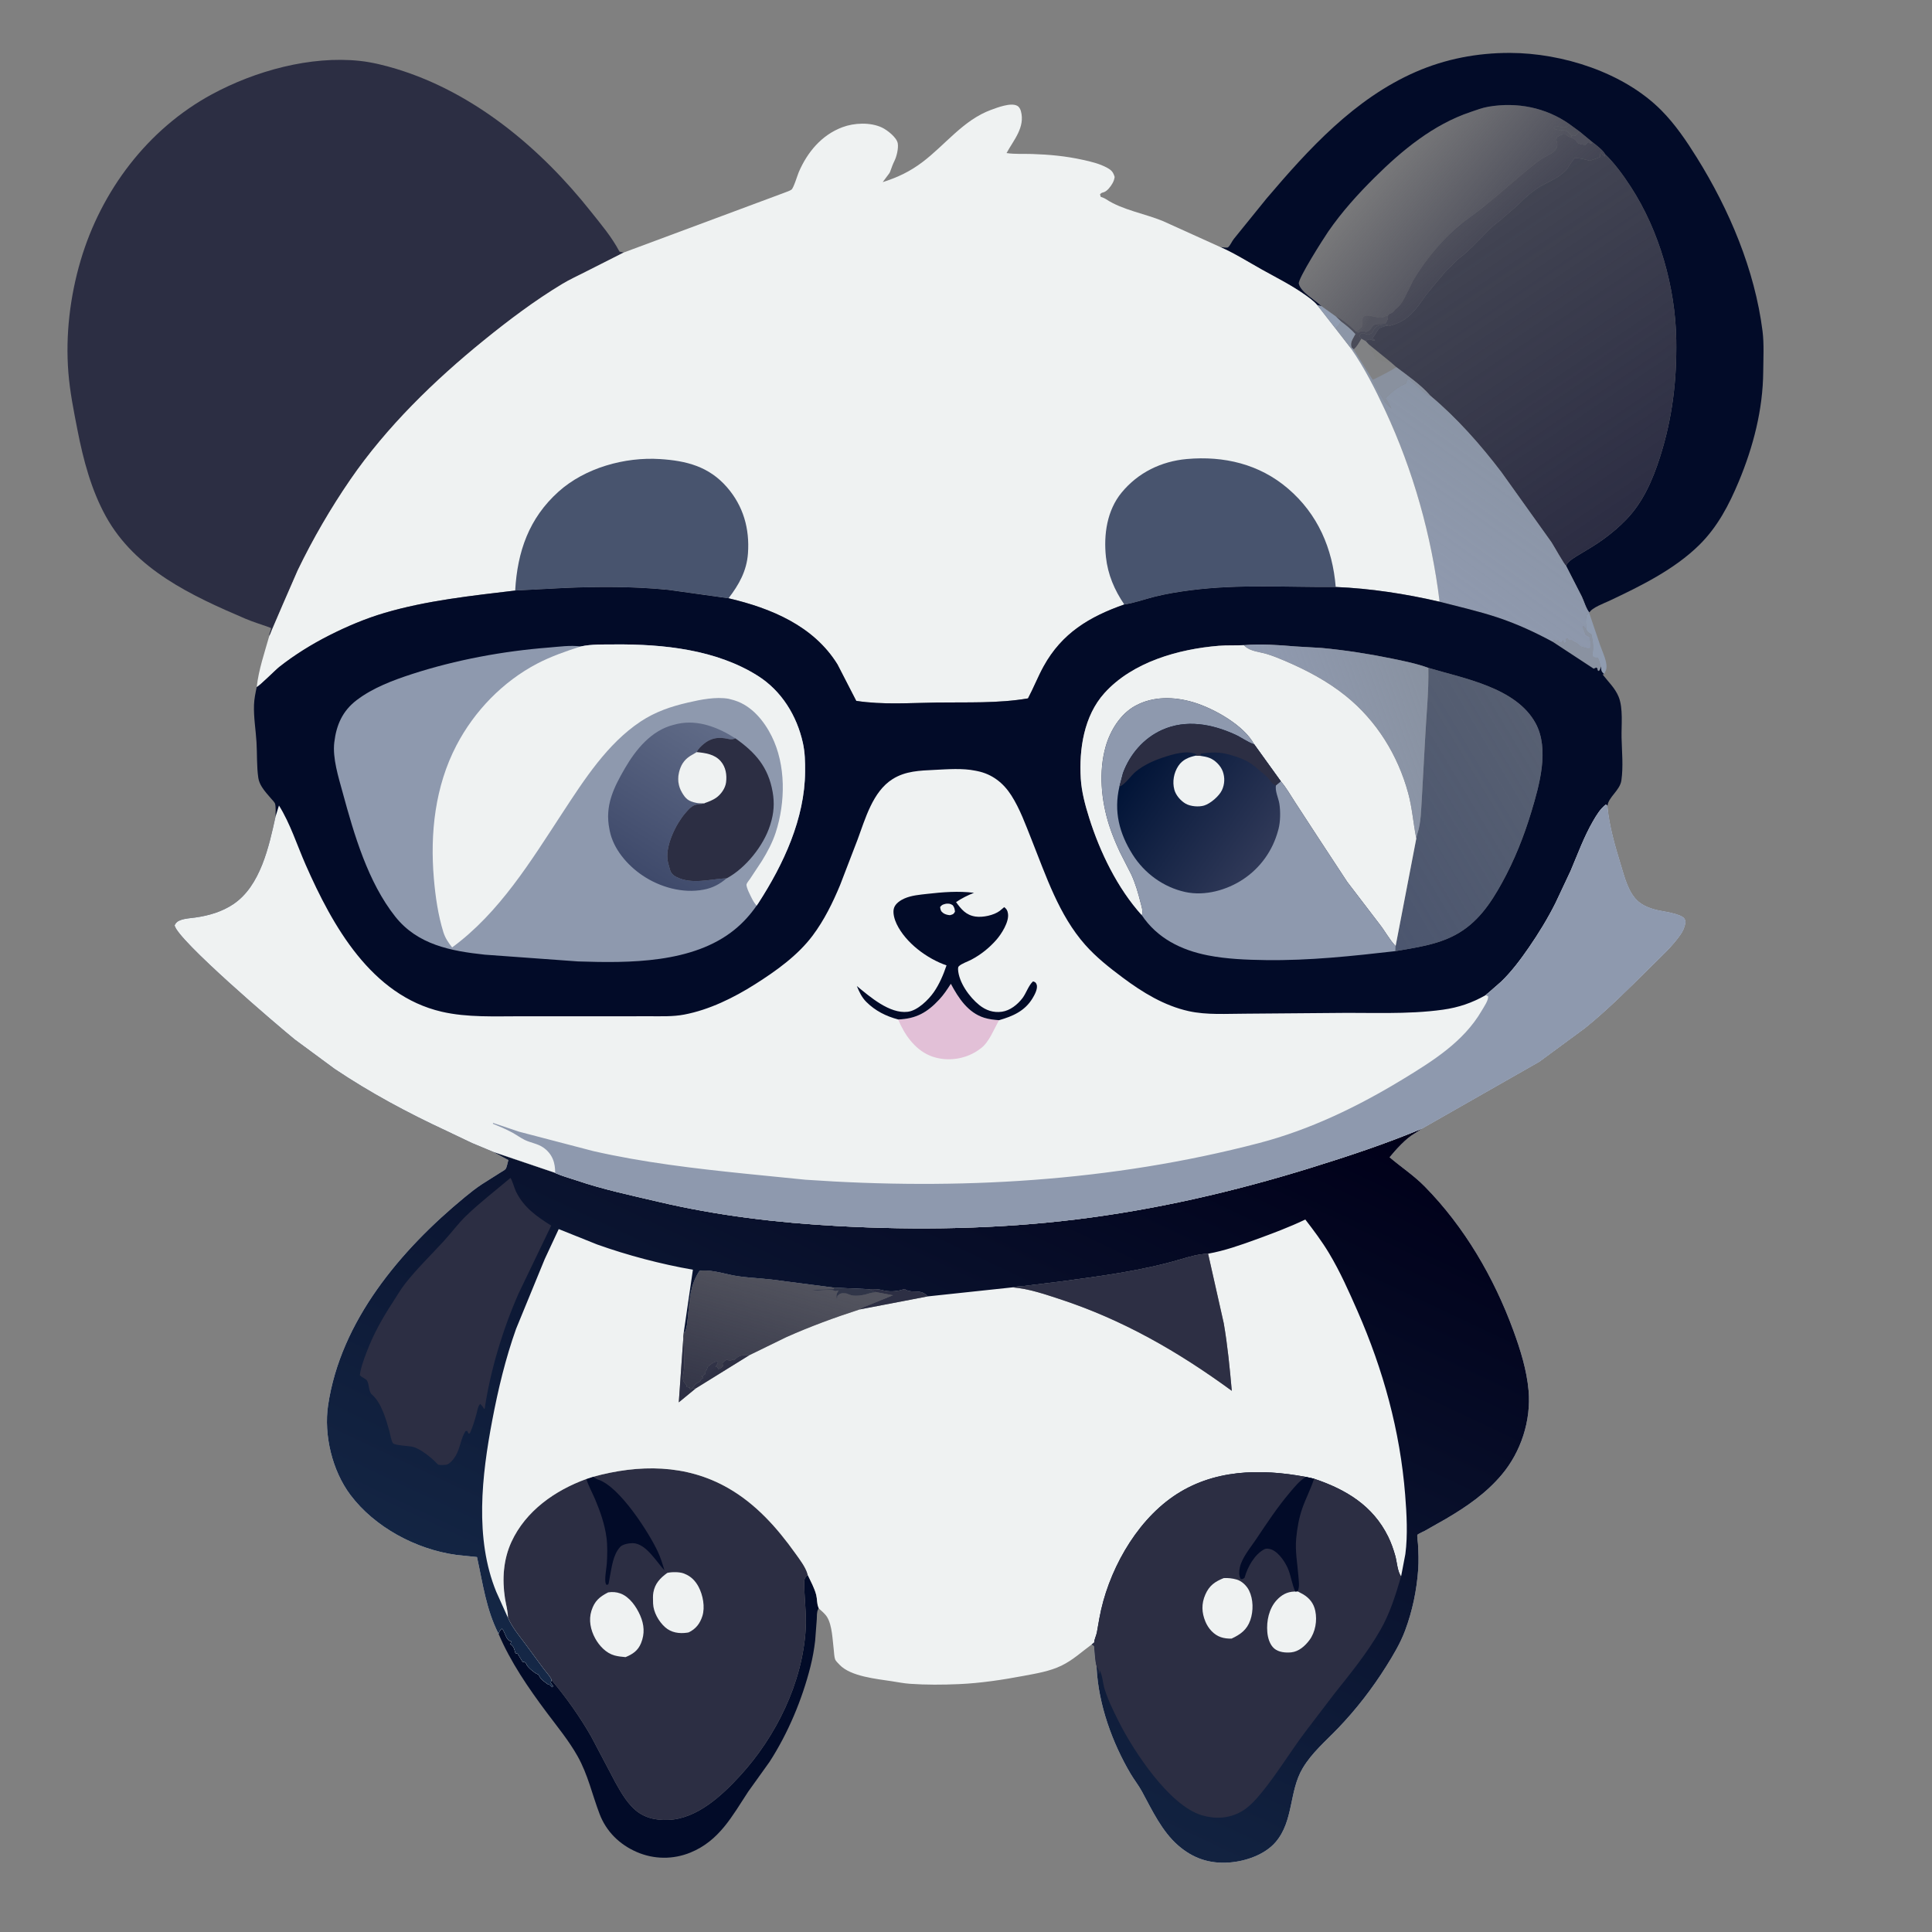 <?xml version="1.0" encoding="utf-8" ?>
<svg xmlns="http://www.w3.org/2000/svg" xmlns:xlink="http://www.w3.org/1999/xlink" width="512" height="512">
	<rect width="100%" height="100%" fill="#808080" stroke="none"/>
	<path fill="#909CB0" fill-opacity="0.988" transform="scale(0.667 0.667)" d="M631.476 243.696L635.812 256.49C636.691 259.099 639.113 263.749 638.029 266.425L637.34 267.846C636.089 266.645 636.236 266.515 636.083 264.868C635.587 263.701 635.454 262.489 634.875 261.37L633.199 261.182L632.608 260.438C633.242 257.358 632.943 255.132 632.307 252.099C631.558 251.618 630.961 251.252 630.457 250.488L630.184 250.005C630.158 248.185 629.785 245.602 630.573 243.954L631.476 243.696Z"/>
	<path fill="#020B28" transform="scale(0.667 0.667)" d="M320.905 625.735C322.089 628.228 323.616 631.009 324.293 633.681C324.718 635.356 324.504 636.948 325.152 638.603L325.304 639.04L325.036 639.43C324.469 640.534 324.587 642.144 324.519 643.367L323.871 651.924C323.469 655.354 322.854 658.796 322.01 662.147C318.707 675.263 313.107 688.639 305.764 699.996L297.261 711.873C290.872 721.613 285.753 731.392 274.304 736.059C267.411 738.868 259.804 738.796 252.977 735.829C246.164 732.868 240.899 727.724 238.233 720.746C235.25 712.938 233.623 705.107 229.457 697.718C225.979 691.548 221.436 686.052 217.208 680.397C209.937 670.672 202.84 660.352 198.076 649.126C198.318 648.154 198.772 647.763 199.447 647.063C200.814 648.593 201.024 651.857 203.156 652.142L202.793 653.235L203.287 653.581C204.212 654.3 204.478 655.761 204.802 656.833L205.655 657.026L207.629 660.258C208.339 660.355 208.699 660.334 209.111 661.018L209.281 661.465C209.693 662.455 212.358 664.676 213.473 665.133L213.902 665.271L214.141 665.721C215.141 667.543 215.869 667.779 217.371 668.956C217.931 669.395 217.648 669.243 218.437 669.381L219.386 670.367L219.74 669.934L218.81 668.602L219.142 667.496C224.906 674.363 230.431 682.141 234.872 689.917L244.527 708.215C246.594 711.89 248.696 715.613 251.769 718.548C255.608 722.215 260.271 723.258 265.431 723.08C276.864 722.685 286.71 713.516 294.022 705.554C308.386 689.91 318.916 668.471 320.12 647.109C320.474 640.84 319.468 634.696 319.554 628.5C319.574 627.07 319.991 626.698 320.905 625.735Z"/>
	<path fill="#2C2E43" transform="scale(0.667 0.667)" d="M235.62 586.758C253.787 581.768 272.538 581.641 289.275 591.216C300.319 597.535 308.68 606.914 315.988 617.152C317.657 619.489 320.026 622.541 320.829 625.321L320.905 625.735C319.991 626.698 319.574 627.07 319.554 628.5C319.468 634.696 320.474 640.84 320.12 647.109C318.916 668.471 308.386 689.91 294.022 705.554C286.71 713.516 276.864 722.685 265.431 723.08C260.271 723.258 255.608 722.215 251.769 718.548C248.696 715.613 246.594 711.89 244.527 708.215L234.872 689.917C230.431 682.141 224.906 674.363 219.142 667.496C218.873 666.365 216.78 664.133 216.004 663.076L208.45 652.812C205.927 649.455 203.548 646.646 201.807 642.749C201.83 640.166 201.031 637.609 200.636 635.06C199.461 627.473 199.969 619.63 203.205 612.609C208.886 600.283 220.546 592.128 232.975 587.622L235.62 586.758Z"/>
	<path fill="#EFF2F2" transform="scale(0.667 0.667)" d="M265.135 624.938C266.878 624.514 269.952 624.516 271.63 625.142L272.043 625.312C274.54 626.304 276.291 628.099 277.545 630.45C279.28 633.701 280.209 638.518 279.056 642.117C278.111 645.067 276.466 647.21 273.658 648.562L273.118 648.677C269.907 649.163 266.683 648.709 264.215 646.483C261.717 644.231 259.616 640.559 259.483 637.121L259.471 636.562C259.436 635.289 259.367 633.985 259.587 632.724C260.204 629.184 262.306 626.961 265.135 624.938Z"/>
	<path fill="#020B28" transform="scale(0.667 0.667)" d="M232.975 587.622L235.62 586.758L235.94 586.964C236.614 587.391 237.163 587.715 237.92 587.979C246.26 590.884 257.69 608.676 261.356 616.483C262.486 618.89 263.243 621.396 264.01 623.936C260.743 620.447 256.654 613.229 251.438 613.127C250.018 613.099 247.44 613.509 246.436 614.592C243.447 617.82 243.073 622.838 242.215 626.954C242.147 627.281 241.852 629.318 241.688 629.48C241.503 629.662 241.188 629.617 240.938 629.686L240.733 629.28C240.018 627.862 241.003 622.957 241.109 621.08C241.291 617.841 241.395 614.295 240.992 611.073C240.332 605.798 238.485 600.51 236.42 595.636C235.274 592.932 233.842 590.449 232.975 587.622Z"/>
	<path fill="#EFF2F2" transform="scale(0.667 0.667)" d="M241.625 632.684C243.307 632.425 244.871 632.523 246.486 633.107C250.148 634.434 252.839 638.397 254.328 641.776C255.965 645.49 256.232 649.094 254.691 652.865C253.476 655.841 251.388 657.23 248.547 658.401C247.072 658.276 245.555 658.125 244.125 657.727C240.805 656.803 238.089 653.91 236.473 650.949C234.646 647.602 233.811 643.642 235 639.941C236.228 636.118 238.161 634.463 241.625 632.684Z"/>
	<path fill="#2C2E43" transform="scale(0.667 0.667)" d="M106.993 252.653C106.779 251.754 107.843 250.265 107.658 249.521C107.654 249.503 106.885 249.202 106.711 249.14C103.592 248.021 100.5 247.108 97.439 245.8C76.138 236.696 53.751 226.335 42.06 205.166C36.256 194.656 33.103 182.712 30.806 170.988C29.317 163.383 27.778 155.74 27.165 148.004C25.989 133.164 27.824 117.762 32.031 103.508C40.206 75.813 58.658 51.306 84.15 37.495C101.368 28.168 123.343 22.078 143.031 24.201C147.794 24.715 152.915 25.987 157.497 27.381C188.499 36.809 214.872 58.962 234.756 84.045C238.913 89.29 242.991 94.036 246.141 99.99L247.846 100.317L232.688 107.986C229.573 109.584 226.305 111.064 223.31 112.872C212.433 119.439 202.105 127.227 192.245 135.221C172.599 151.148 153.585 169.626 139.206 190.549C131.406 201.898 124.285 214.153 118.298 226.563L112.301 240.326L108.026 250.271C107.907 250.566 107.152 252.619 106.993 252.653Z"/>
	<path fill="#020B28" transform="scale(0.667 0.667)" d="M484.866 98.162C485.485 98.222 487.549 98.596 487.947 98.243C488.874 97.422 489.42 95.925 490.227 94.923L503.172 78.934C519.996 59.145 538.162 39.202 562.466 28.578C574.307 23.401 587.014 20.991 599.907 21.022C620.767 21.074 645.094 28.771 660.036 43.8C665.574 49.37 670.05 55.987 674.187 62.625C687.085 83.315 697.195 107.189 700.28 131.527C700.936 136.704 700.599 142.434 700.558 147.677C700.441 162.69 696.617 177.479 690.858 191.282C686.966 200.612 682.396 209.382 675.121 216.547C665.221 226.298 651.826 232.849 639.374 238.735C637.459 239.64 632.448 241.45 631.498 243.377L631.476 243.696L630.573 243.954C629.785 245.602 630.158 248.185 630.184 250.005L630.457 250.488C630.961 251.252 631.558 251.618 632.307 252.099C632.943 255.132 633.242 257.358 632.608 260.438L633.199 261.182L634.875 261.37C635.454 262.489 635.587 263.701 636.083 264.868C635.859 265.597 635.8 266.075 635.25 266.625L634.688 266.25C634.796 265.584 634.836 265.95 634.312 265.211L633.188 265.684L616.932 255.011C609.899 251.219 602.709 247.889 595.12 245.365C587.594 242.861 579.662 241.06 571.98 239.074C568.764 212.762 561.496 186.922 550.286 162.921C546.349 154.494 542.153 146.197 536.841 138.541L536.98 137.966C536.32 135.976 537.6 134.567 538.503 132.733C536.827 130.862 534.785 129.213 532.777 127.713L530.677 125.685L525.071 121.678L523.334 121.195C521.857 119.447 519.581 117.89 517.705 116.592C512.549 113.022 506.853 110.189 501.383 107.129C495.973 104.102 490.535 100.669 484.866 98.162ZM551.747 129.295C550.308 129.597 549.008 129.802 547.757 130.618C546.989 131.967 546.206 133.214 545.25 134.438L546.375 135.188C544.822 135.742 544.648 133.946 542.622 135.525L540.9 134.574C539.98 136.054 539.189 137.723 537.808 138.809L536.98 137.966L536.841 138.541C542.153 146.197 546.349 154.494 550.286 162.921C561.496 186.922 568.764 212.762 571.98 239.074C579.662 241.06 587.594 242.861 595.12 245.365C602.709 247.889 609.899 251.219 616.932 255.011L633.188 265.684L634.312 265.211C634.836 265.95 634.796 265.584 634.688 266.25L635.25 266.625C635.8 266.075 635.859 265.597 636.083 264.868C635.587 263.701 635.454 262.489 634.875 261.37L633.199 261.182L632.608 260.438C633.242 257.358 632.943 255.132 632.307 252.099C631.558 251.618 630.961 251.252 630.457 250.488L630.184 250.005C630.158 248.185 629.785 245.602 630.573 243.954L631.476 243.696L631.498 243.377C630.265 242.034 629.301 238.71 628.474 237L622.185 224.728C623.297 222.688 625.751 221.373 627.69 220.202C630.907 218.261 634.091 216.412 637.133 214.194C640.353 211.846 643.345 209.317 646.115 206.452C652.831 199.506 656.641 190.666 659.547 181.575C664.468 166.179 666.257 151.098 666 134.983C665.668 114.177 659.31 91.726 647.96 74.25C644.974 69.651 641.615 65.007 637.672 61.181L637.563 62.188C636.972 61.615 636.586 61.284 636.188 60.559C635.373 61.365 636.027 61.58 635.645 62.395C635.551 62.595 632.095 63.678 631.676 63.846C629.634 63.33 627.785 62.832 625.673 62.736C624.813 63.951 623.876 65.076 623.115 66.356C622.545 67.317 621.939 67.905 621.108 68.631L620.778 68.926C618.393 71.021 615.026 72.298 612.275 73.896C608.645 76.004 605.814 78.663 602.893 81.62L597.417 86.344C596.021 87.73 594.321 88.777 592.894 90.111C588.481 94.236 584.464 99.091 579.627 102.736C578.01 103.955 576.897 105.577 575.358 106.881C574.531 107.581 573.877 108.308 573.237 109.177L569.565 113.567L566.479 117.37L563.659 121.312C560.24 125.724 557.738 127.875 552.251 129.438L551.747 129.295ZM525.071 121.678L530.677 125.685L532.777 127.713C534.785 129.213 536.827 130.862 538.503 132.733C537.6 134.567 536.32 135.976 536.98 137.966L537.808 138.809C539.189 137.723 539.98 136.054 540.9 134.574L542.622 135.525C544.648 133.946 544.822 135.742 546.375 135.188L545.25 134.438C546.206 133.214 546.989 131.967 547.757 130.618C549.008 129.802 550.308 129.597 551.747 129.295L552.251 129.438C557.738 127.875 560.24 125.724 563.659 121.312L566.479 117.37L569.565 113.567L573.237 109.177C573.877 108.308 574.531 107.581 575.358 106.881C576.897 105.577 578.01 103.955 579.627 102.736C584.464 99.091 588.481 94.236 592.894 90.111C594.321 88.777 596.021 87.73 597.417 86.344L602.893 81.62C605.814 78.663 608.645 76.004 612.275 73.896C615.026 72.298 618.393 71.021 620.778 68.926L621.108 68.631C621.939 67.905 622.545 67.317 623.115 66.356C623.876 65.076 624.813 63.951 625.673 62.736C627.785 62.832 629.634 63.33 631.676 63.846C632.095 63.678 635.551 62.595 635.645 62.395C636.027 61.58 635.373 61.365 636.188 60.559C636.586 61.284 636.972 61.615 637.563 62.188L637.672 61.181C637.036 59.837 634.101 57.519 632.861 56.616L627.703 52.36L623.625 49.363C614.171 42.692 602.778 40.48 591.447 42.386C588.939 42.808 586.638 43.713 584.243 44.516C569.524 49.449 557.156 59.638 546.273 70.421C539.52 77.113 533.15 84.161 527.738 92.004C525.928 94.627 515.64 110.78 516.041 112.697C516.749 116.082 522.622 119.236 525.071 121.678Z"/>
	<defs>
		<linearGradient id="gradient_0" gradientUnits="userSpaceOnUse" x1="549.876" y1="65.477" x2="586.827" y2="96.275">
			<stop offset="0" stop-color="#2C2E42" stop-opacity="0.09"/>
			<stop offset="1" stop-color="#2B2D42" stop-opacity="0.549"/>
		</linearGradient>
	</defs>
	<path fill="url(#gradient_0)" transform="scale(0.667 0.667)" d="M525.071 121.678C522.622 119.236 516.749 116.082 516.041 112.697C515.64 110.78 525.928 94.627 527.738 92.004C533.15 84.161 539.52 77.113 546.273 70.421C557.156 59.638 569.524 49.449 584.243 44.516C586.638 43.713 588.939 42.808 591.447 42.386C602.778 40.48 614.171 42.692 623.625 49.363L627.703 52.36L632.861 56.616C634.101 57.519 637.036 59.837 637.672 61.181L637.563 62.188C636.972 61.615 636.586 61.284 636.188 60.559C635.373 61.365 636.027 61.58 635.645 62.395C635.551 62.595 632.095 63.678 631.676 63.846C629.634 63.33 627.785 62.832 625.673 62.736C624.813 63.951 623.876 65.076 623.115 66.356C622.545 67.317 621.939 67.905 621.108 68.631L620.778 68.926C618.393 71.021 615.026 72.298 612.275 73.896C608.645 76.004 605.814 78.663 602.893 81.62L597.417 86.344C596.021 87.73 594.321 88.777 592.894 90.111C588.481 94.236 584.464 99.091 579.627 102.736C578.01 103.955 576.897 105.577 575.358 106.881C574.531 107.581 573.877 108.308 573.237 109.177L569.565 113.567L566.479 117.37L563.659 121.312C560.24 125.724 557.738 127.875 552.251 129.438L551.747 129.295C550.308 129.597 549.008 129.802 547.757 130.618C546.989 131.967 546.206 133.214 545.25 134.438L546.375 135.188C544.822 135.742 544.648 133.946 542.622 135.525L540.9 134.574C539.98 136.054 539.189 137.723 537.808 138.809L536.98 137.966C536.32 135.976 537.6 134.567 538.503 132.733C536.827 130.862 534.785 129.213 532.777 127.713L530.677 125.685L525.071 121.678ZM627.703 52.36L627.194 52.671C626.634 53.038 626.558 53.431 626.136 53.741C625.487 54.218 625.093 54.014 624.372 53.942L624.529 54.771L623.854 54.526C623.137 54.256 622.689 53.933 622.125 53.408C620.416 53.339 620.088 53.675 618.646 54.51C618.026 56.021 618.742 56.147 618.742 57.558C618.742 59.744 616.222 61.16 614.509 61.986C611.835 63.277 609.078 65.678 606.775 67.555C599.198 73.728 591.906 80.66 583.974 86.338C575.067 92.715 567.237 101.805 561.601 111.201L561.337 111.626L559.71 115.031C558.012 118.107 557.301 120.694 554.383 122.93C553.551 123.567 554.548 122.765 553.875 123.566C553.35 124.191 552.822 124.483 552.057 124.688L551.468 125.372C551.436 126.289 551.523 126.688 551.059 127.5L550.498 128.596C549.228 128.806 546.43 128.42 545.557 129.375C544.234 130.819 545.037 130.977 542.812 131.88C542.433 131.818 541.243 131.488 540.938 131.573C539.471 131.984 540.385 132.567 538.729 131.655C536.306 129.396 533.708 127.073 530.677 125.685L532.777 127.713C534.785 129.213 536.827 130.862 538.503 132.733C537.6 134.567 536.32 135.976 536.98 137.966L537.808 138.809C539.189 137.723 539.98 136.054 540.9 134.574L542.622 135.525C544.648 133.946 544.822 135.742 546.375 135.188L545.25 134.438C546.206 133.214 546.989 131.967 547.757 130.618C549.008 129.802 550.308 129.597 551.747 129.295L552.251 129.438C557.738 127.875 560.24 125.724 563.659 121.312L566.479 117.37L569.565 113.567L573.237 109.177C573.877 108.308 574.531 107.581 575.358 106.881C576.897 105.577 578.01 103.955 579.627 102.736C584.464 99.091 588.481 94.236 592.894 90.111C594.321 88.777 596.021 87.73 597.417 86.344L602.893 81.62C605.814 78.663 608.645 76.004 612.275 73.896C615.026 72.298 618.393 71.021 620.778 68.926L621.108 68.631C621.939 67.905 622.545 67.317 623.115 66.356C623.876 65.076 624.813 63.951 625.673 62.736C627.785 62.832 629.634 63.33 631.676 63.846C632.095 63.678 635.551 62.595 635.645 62.395C636.027 61.58 635.373 61.365 636.188 60.559C636.586 61.284 636.972 61.615 637.563 62.188L637.672 61.181C637.036 59.837 634.101 57.519 632.861 56.616L627.703 52.36ZM538.729 131.655C540.385 132.567 539.471 131.984 540.938 131.573C541.243 131.488 542.433 131.818 542.812 131.88C545.037 130.977 544.234 130.819 545.557 129.375C546.43 128.42 549.228 128.806 550.498 128.596L551.059 127.5C551.523 126.688 551.436 126.289 551.468 125.372C550.856 125.449 550.574 125.503 550.043 125.823C547.555 127.324 542.31 123.541 541.38 126.609C541.069 127.635 541.135 128.692 541.158 129.75C540.41 130.5 539.635 131.106 538.729 131.655ZM623.625 49.363C622.804 50.3 622.782 50.509 621.483 50.608C619.887 50.729 618.789 49.616 617.25 50.812C618.546 52.095 620.763 51.432 622.312 52.038C622.935 52.282 623.882 53.43 624.372 53.942C625.093 54.014 625.487 54.218 626.136 53.741C626.558 53.431 626.634 53.038 627.194 52.671L627.703 52.36L623.625 49.363Z"/>
	<defs>
		<linearGradient id="gradient_1" gradientUnits="userSpaceOnUse" x1="623.989" y1="52.99" x2="625.138" y2="51.257">
			<stop offset="0" stop-color="#2A2D40" stop-opacity="0.51"/>
			<stop offset="1" stop-color="#2A2D41" stop-opacity="0.541"/>
		</linearGradient>
	</defs>
	<path fill="url(#gradient_1)" transform="scale(0.667 0.667)" d="M623.625 49.363L627.703 52.36L627.194 52.671C626.634 53.038 626.558 53.431 626.136 53.741C625.487 54.218 625.093 54.014 624.372 53.942C623.882 53.43 622.935 52.282 622.312 52.038C620.763 51.432 618.546 52.095 617.25 50.812C618.789 49.616 619.887 50.729 621.483 50.608C622.782 50.509 622.804 50.3 623.625 49.363Z"/>
	<defs>
		<linearGradient id="gradient_2" gradientUnits="userSpaceOnUse" x1="542.044" y1="127.482" x2="543.938" y2="128.575">
			<stop offset="0" stop-color="#2B2D41" stop-opacity="0.486"/>
			<stop offset="1" stop-color="#2B2D41" stop-opacity="0.533"/>
		</linearGradient>
	</defs>
	<path fill="url(#gradient_2)" transform="scale(0.667 0.667)" d="M538.729 131.655C539.635 131.106 540.41 130.5 541.158 129.75C541.135 128.692 541.069 127.635 541.38 126.609C542.31 123.541 547.555 127.324 550.043 125.823C550.574 125.503 550.856 125.449 551.468 125.372C551.436 126.289 551.523 126.688 551.059 127.5L550.498 128.596C549.228 128.806 546.43 128.42 545.557 129.375C544.234 130.819 545.037 130.977 542.812 131.88C542.433 131.818 541.243 131.488 540.938 131.573C539.471 131.984 540.385 132.567 538.729 131.655Z"/>
	<defs>
		<linearGradient id="gradient_3" gradientUnits="userSpaceOnUse" x1="584.639" y1="84.967" x2="596.079" y2="97.632">
			<stop offset="0" stop-color="#2A2C41" stop-opacity="0.573"/>
			<stop offset="1" stop-color="#2A2C41" stop-opacity="0.706"/>
		</linearGradient>
	</defs>
	<path fill="url(#gradient_3)" transform="scale(0.667 0.667)" d="M627.703 52.36L632.861 56.616C634.101 57.519 637.036 59.837 637.672 61.181L637.563 62.188C636.972 61.615 636.586 61.284 636.188 60.559C635.373 61.365 636.027 61.58 635.645 62.395C635.551 62.595 632.095 63.678 631.676 63.846C629.634 63.33 627.785 62.832 625.673 62.736C624.813 63.951 623.876 65.076 623.115 66.356C622.545 67.317 621.939 67.905 621.108 68.631L620.778 68.926C618.393 71.021 615.026 72.298 612.275 73.896C608.645 76.004 605.814 78.663 602.893 81.62L597.417 86.344C596.021 87.73 594.321 88.777 592.894 90.111C588.481 94.236 584.464 99.091 579.627 102.736C578.01 103.955 576.897 105.577 575.358 106.881C574.531 107.581 573.877 108.308 573.237 109.177L569.565 113.567L566.479 117.37L563.659 121.312C560.24 125.724 557.738 127.875 552.251 129.438L551.747 129.295C550.308 129.597 549.008 129.802 547.757 130.618C546.989 131.967 546.206 133.214 545.25 134.438L546.375 135.188C544.822 135.742 544.648 133.946 542.622 135.525L540.9 134.574C539.98 136.054 539.189 137.723 537.808 138.809L536.98 137.966C536.32 135.976 537.6 134.567 538.503 132.733C536.827 130.862 534.785 129.213 532.777 127.713L530.677 125.685C533.708 127.073 536.306 129.396 538.729 131.655C540.385 132.567 539.471 131.984 540.938 131.573C541.243 131.488 542.433 131.818 542.812 131.88C545.037 130.977 544.234 130.819 545.557 129.375C546.43 128.42 549.228 128.806 550.498 128.596L551.059 127.5C551.523 126.688 551.436 126.289 551.468 125.372L552.057 124.688C552.822 124.483 553.35 124.191 553.875 123.566C554.548 122.765 553.551 123.567 554.383 122.93C557.301 120.694 558.012 118.107 559.71 115.031L561.337 111.626L561.601 111.201C567.237 101.805 575.067 92.715 583.974 86.338C591.906 80.66 599.198 73.728 606.775 67.555C609.078 65.678 611.835 63.277 614.509 61.986C616.222 61.16 618.742 59.744 618.742 57.558C618.742 56.147 618.026 56.021 618.646 54.51C620.088 53.675 620.416 53.339 622.125 53.408C622.689 53.933 623.137 54.256 623.854 54.526L624.529 54.771L624.372 53.942C625.093 54.014 625.487 54.218 626.136 53.741C626.558 53.431 626.634 53.038 627.194 52.671L627.703 52.36ZM627.703 52.36L627.194 52.671C626.634 53.038 626.558 53.431 626.136 53.741C625.487 54.218 625.093 54.014 624.372 53.942L624.529 54.771L625.155 55.063C626.02 55.49 626.319 56.015 626.816 56.812C627.932 57.363 628.765 57.484 630 57.562L630.303 57.169C630.783 56.591 630.579 56.789 631.316 56.438L631.875 57.07C632.596 56.874 632.269 57.029 632.861 56.616L627.703 52.36ZM540.9 134.574L542.622 135.525C544.648 133.946 544.822 135.742 546.375 135.188L545.25 134.438C546.206 133.214 546.989 131.967 547.757 130.618C549.008 129.802 550.308 129.597 551.747 129.295C550.31 128.831 548.501 128.864 547.158 129.64C546.18 130.204 545.571 131.437 545.013 132.381C544.701 132.5 543.844 132.949 543.559 132.938C542.074 132.878 541.734 131.617 540.152 133.125C540.202 133.928 540.408 133.973 540.9 134.574Z"/>
	<path fill="#2C2E43" fill-opacity="0.655" transform="scale(0.667 0.667)" d="M540.9 134.574C540.408 133.973 540.202 133.928 540.152 133.125C541.734 131.617 542.074 132.878 543.559 132.938C543.844 132.949 544.701 132.5 545.013 132.381C545.571 131.437 546.18 130.204 547.158 129.64C548.501 128.864 550.31 128.831 551.747 129.295C550.308 129.597 549.008 129.802 547.757 130.618C546.989 131.967 546.206 133.214 545.25 134.438L546.375 135.188C544.822 135.742 544.648 133.946 542.622 135.525L540.9 134.574Z"/>
	<path fill="#2C2E43" fill-opacity="0.557" transform="scale(0.667 0.667)" d="M627.703 52.36L632.861 56.616C632.269 57.029 632.596 56.874 631.875 57.07L631.316 56.438C630.579 56.789 630.783 56.591 630.303 57.169L630 57.562C628.765 57.484 627.932 57.363 626.816 56.812C626.319 56.015 626.02 55.49 625.155 55.063L624.529 54.771L624.372 53.942C625.093 54.014 625.487 54.218 626.136 53.741C626.558 53.431 626.634 53.038 627.194 52.671L627.703 52.36Z"/>
	<defs>
		<linearGradient id="gradient_4" gradientUnits="userSpaceOnUse" x1="585.99" y1="89.336" x2="659.513" y2="198.086">
			<stop offset="0" stop-color="#2A2D41" stop-opacity="0.718"/>
			<stop offset="1" stop-color="#2C2D43"/>
		</linearGradient>
	</defs>
	<path fill="url(#gradient_4)" transform="scale(0.667 0.667)" d="M551.747 129.295L552.251 129.438C557.738 127.875 560.24 125.724 563.659 121.312L566.479 117.37L569.565 113.567L573.237 109.177C573.877 108.308 574.531 107.581 575.358 106.881C576.897 105.577 578.01 103.955 579.627 102.736C584.464 99.091 588.481 94.236 592.894 90.111C594.321 88.777 596.021 87.73 597.417 86.344L602.893 81.62C605.814 78.663 608.645 76.004 612.275 73.896C615.026 72.298 618.393 71.021 620.778 68.926L621.108 68.631C621.939 67.905 622.545 67.317 623.115 66.356C623.876 65.076 624.813 63.951 625.673 62.736C627.785 62.832 629.634 63.33 631.676 63.846C632.095 63.678 635.551 62.595 635.645 62.395C636.027 61.58 635.373 61.365 636.188 60.559C636.586 61.284 636.972 61.615 637.563 62.188L637.672 61.181C641.615 65.007 644.974 69.651 647.96 74.25C659.31 91.726 665.668 114.177 666 134.983C666.257 151.098 664.468 166.179 659.547 181.575C656.641 190.666 652.831 199.506 646.115 206.452C643.345 209.317 640.353 211.846 637.133 214.194C634.091 216.412 630.907 218.261 627.69 220.202C625.751 221.373 623.297 222.688 622.185 224.728L628.474 237C629.301 238.71 630.265 242.034 631.498 243.377L631.476 243.696L630.573 243.954C629.785 245.602 630.158 248.185 630.184 250.005L630.457 250.488C630.961 251.252 631.558 251.618 632.307 252.099C632.943 255.132 633.242 257.358 632.608 260.438L633.199 261.182L634.875 261.37C635.454 262.489 635.587 263.701 636.083 264.868C635.859 265.597 635.8 266.075 635.25 266.625L634.688 266.25C634.796 265.584 634.836 265.95 634.312 265.211L633.188 265.684L616.932 255.011C609.899 251.219 602.709 247.889 595.12 245.365C587.594 242.861 579.662 241.06 571.98 239.074C568.764 212.762 561.496 186.922 550.286 162.921C546.349 154.494 542.153 146.197 536.841 138.541L536.98 137.966L537.808 138.809C539.189 137.723 539.98 136.054 540.9 134.574L542.622 135.525C544.648 133.946 544.822 135.742 546.375 135.188L545.25 134.438C546.206 133.214 546.989 131.967 547.757 130.618C549.008 129.802 550.308 129.597 551.747 129.295ZM540.9 134.574C539.98 136.054 539.189 137.723 537.808 138.809L536.98 137.966L536.841 138.541C542.153 146.197 546.349 154.494 550.286 162.921C561.496 186.922 568.764 212.762 571.98 239.074C579.662 241.06 587.594 242.861 595.12 245.365C602.709 247.889 609.899 251.219 616.932 255.011L633.188 265.684L634.312 265.211C634.836 265.95 634.796 265.584 634.688 266.25L635.25 266.625C635.8 266.075 635.859 265.597 636.083 264.868C635.587 263.701 635.454 262.489 634.875 261.37L633.199 261.182L632.608 260.438C633.242 257.358 632.943 255.132 632.307 252.099C631.558 251.618 630.961 251.252 630.457 250.488L630.184 250.005C630.158 248.185 629.785 245.602 630.573 243.954L631.476 243.696L631.498 243.377C630.265 242.034 629.301 238.71 628.474 237L622.185 224.728C621.524 224.36 617.268 216.719 616.417 215.433L596.587 187.664C588.279 176.729 578.75 165.938 568.178 157.128L568.198 157.096C564.595 152.914 559.176 149.196 554.792 145.867L552.611 143.945L543.874 136.848L542.622 135.525L540.9 134.574Z"/>
	<defs>
		<linearGradient id="gradient_5" gradientUnits="userSpaceOnUse" x1="607.172" y1="184.563" x2="570.023" y2="236.365">
			<stop offset="0" stop-color="#8C98AC" stop-opacity="0.855"/>
			<stop offset="1" stop-color="#8F99AE"/>
		</linearGradient>
	</defs>
	<path fill="url(#gradient_5)" transform="scale(0.667 0.667)" d="M540.9 134.574L542.622 135.525L543.874 136.848L552.611 143.945L554.792 145.867C559.176 149.196 564.595 152.914 568.198 157.096L568.178 157.128C578.75 165.938 588.279 176.729 596.587 187.664L616.417 215.433C617.268 216.719 621.524 224.36 622.185 224.728L628.474 237C629.301 238.71 630.265 242.034 631.498 243.377L631.476 243.696L630.573 243.954C629.785 245.602 630.158 248.185 630.184 250.005L630.457 250.488C630.961 251.252 631.558 251.618 632.307 252.099C632.943 255.132 633.242 257.358 632.608 260.438L633.199 261.182L634.875 261.37C635.454 262.489 635.587 263.701 636.083 264.868C635.859 265.597 635.8 266.075 635.25 266.625L634.688 266.25C634.796 265.584 634.836 265.95 634.312 265.211L633.188 265.684L616.932 255.011C609.899 251.219 602.709 247.889 595.12 245.365C587.594 242.861 579.662 241.06 571.98 239.074C568.764 212.762 561.496 186.922 550.286 162.921C546.349 154.494 542.153 146.197 536.841 138.541L536.98 137.966L537.808 138.809C539.189 137.723 539.98 136.054 540.9 134.574ZM540.9 134.574C539.98 136.054 539.189 137.723 537.808 138.809L545.336 150.795L546.004 150.624C548.991 149.118 551.897 147.707 554.792 145.867L552.611 143.945L543.874 136.848L542.622 135.525L540.9 134.574ZM554.792 145.867C551.897 147.707 548.991 149.118 546.004 150.624L545.336 150.795C546.201 153.007 547.412 155.126 548.669 157.14L549.233 158.126C550.231 159.931 551.296 161.018 552.864 162.339C552.151 160.891 551.443 159.574 550.464 158.286C553.106 155.582 555.117 153.903 558.614 152.353L559.124 150.749L559.875 150.68L565.935 155.957C566.717 156.699 565.93 155.997 566.893 156.562L567.612 157.171L568.178 157.128L568.198 157.096C564.595 152.914 559.176 149.196 554.792 145.867ZM616.932 255.011L633.188 265.684L634.312 265.211C634.836 265.95 634.796 265.584 634.688 266.25L635.25 266.625C635.8 266.075 635.859 265.597 636.083 264.868C635.587 263.701 635.454 262.489 634.875 261.37L633.199 261.182L632.608 260.438C633.242 257.358 632.943 255.132 632.307 252.099C631.558 251.618 630.961 251.252 630.457 250.488L630.184 250.005L629.062 248.674C628.843 249.496 628.761 249.156 629.032 249.664C629.468 250.478 629.719 251.06 629.812 252C630.428 252.467 630.75 252.692 631.5 252.938L631.793 254.283C631.994 255.286 631.887 256.415 631.875 257.438L631.312 257.816L628.499 257.007C627.893 256.854 627.458 256.338 627 255.941C626.289 255.325 626.226 255.388 625.406 255.058L624.562 254.441L623.25 254.438L622.875 253.691L622.127 253.877L622.065 254.358L622.688 254.816L622.219 255.002L621.75 255.566L621.374 255.375L621.109 254.313C620.576 254.859 620.703 254.55 620.625 255.191L619.5 255.188L619.125 254.441L618.65 254.504C617.915 254.568 618.19 254.572 617.438 254.25L617.253 254.552L616.932 255.011Z"/>
	<path fill="#8E99AE" fill-opacity="0.71" transform="scale(0.667 0.667)" d="M616.932 255.011L617.253 254.552L617.438 254.25C618.19 254.572 617.915 254.568 618.65 254.504L619.125 254.441L619.5 255.188L620.625 255.191C620.703 254.55 620.576 254.859 621.109 254.313L621.374 255.375L621.75 255.566L622.219 255.002L622.688 254.816L622.065 254.358L622.127 253.877L622.875 253.691L623.25 254.438L624.562 254.441L625.406 255.058C626.226 255.388 626.289 255.325 627 255.941C627.458 256.338 627.893 256.854 628.499 257.007L631.312 257.816L631.875 257.438C631.887 256.415 631.994 255.286 631.793 254.283L631.5 252.938C630.75 252.692 630.428 252.467 629.812 252C629.719 251.06 629.468 250.478 629.032 249.664C628.761 249.156 628.843 249.496 629.062 248.674L630.184 250.005L630.457 250.488C630.961 251.252 631.558 251.618 632.307 252.099C632.943 255.132 633.242 257.358 632.608 260.438L633.199 261.182L634.875 261.37C635.454 262.489 635.587 263.701 636.083 264.868C635.859 265.597 635.8 266.075 635.25 266.625L634.688 266.25C634.796 265.584 634.836 265.95 634.312 265.211L633.188 265.684L616.932 255.011Z"/>
	<path fill="#8E99AE" fill-opacity="0.659" transform="scale(0.667 0.667)" d="M554.792 145.867C559.176 149.196 564.595 152.914 568.198 157.096L568.178 157.128L567.612 157.171L566.893 156.562C565.93 155.997 566.717 156.699 565.935 155.957L559.875 150.68L559.124 150.749L558.614 152.353C555.117 153.903 553.106 155.582 550.464 158.286C551.443 159.574 552.151 160.891 552.864 162.339C551.296 161.018 550.231 159.931 549.233 158.126L548.669 157.14C547.412 155.126 546.201 153.007 545.336 150.795L546.004 150.624C548.991 149.118 551.897 147.707 554.792 145.867Z"/>
	<path fill="#8E99AC" fill-opacity="0.094" transform="scale(0.667 0.667)" d="M540.9 134.574L542.622 135.525L543.874 136.848L552.611 143.945L554.792 145.867C551.897 147.707 548.991 149.118 546.004 150.624L545.336 150.795L537.808 138.809C539.189 137.723 539.98 136.054 540.9 134.574ZM543.874 136.848C543.983 139.064 545.553 139.49 546.086 141.375L546.602 142.81L551.062 143.924L552.138 144.214L552.611 143.945L543.874 136.848Z"/>
	<path fill="#8E99AE" fill-opacity="0.027" transform="scale(0.667 0.667)" d="M543.874 136.848L552.611 143.945L552.138 144.214L551.062 143.924L546.602 142.81L546.086 141.375C545.553 139.49 543.983 139.064 543.874 136.848Z"/>
	<path fill="#EFF2F2" transform="scale(0.667 0.667)" d="M247.846 100.317L311.457 76.646C312.342 76.285 313.666 75.888 314.444 75.363C315.302 74.784 316.862 69.551 317.375 68.362C320.798 60.431 326.439 53.647 334.688 50.547C339.369 48.788 345.794 48.5 350.413 50.674C352.413 51.616 356.277 54.542 356.696 56.952C357.034 58.899 356.26 62.19 355.358 63.976C354.763 65.154 354.306 66.443 353.86 67.688C353.661 68.241 353.565 68.564 353.199 69.032L350.718 72.359C356.646 70.488 361.576 68.138 366.562 64.361C375.562 57.544 382.787 47.697 393.664 43.688C396.196 42.754 401.621 40.65 404.137 42.021C404.94 42.458 405.391 43.306 405.626 44.173C407.367 50.59 402.745 55.618 399.918 60.818C403.232 61.31 406.71 61.073 410.062 61.181C416.957 61.404 423.435 62.009 430.182 63.497C433.515 64.232 436.875 65.012 439.897 66.67C441.701 67.66 442.296 68.433 442.871 70.312C442.719 71.309 442.467 72.043 441.96 72.926C441.248 74.165 439.826 76.07 438.393 76.423C437.705 76.592 437.554 76.697 437.055 77.189L437.316 78.188C438.09 78.465 438.836 78.742 439.527 79.197C445.923 83.412 454.855 84.875 462 87.814L484.866 98.162C490.535 100.669 495.973 104.102 501.383 107.129C506.853 110.189 512.549 113.022 517.705 116.592C519.581 117.89 521.857 119.447 523.334 121.195L525.071 121.678L530.677 125.685L532.777 127.713C534.785 129.213 536.827 130.862 538.503 132.733C537.6 134.567 536.32 135.976 536.98 137.966L536.841 138.541C542.153 146.197 546.349 154.494 550.286 162.921C561.496 186.922 568.764 212.762 571.98 239.074C558.581 235.97 544.457 233.775 530.706 233.221C511.53 233.368 492.466 232.046 473.352 234.481C468.337 235.12 463.275 235.932 458.372 237.188C454.514 238.176 450.642 239.597 446.696 240.167C432.852 245.026 421.935 251.556 414.662 264.73C412.385 268.854 410.663 273.304 408.436 277.482C396.438 279.521 384.286 278.959 372.182 279.13C361.62 279.279 350.671 280.094 340.199 278.462L332.749 263.99C323.246 248.626 306.353 241.669 289.458 237.698L265.443 234.352C251.702 232.991 238.021 233.023 224.25 233.61L204.692 234.633C187.402 236.701 169.496 238.586 152.745 243.536C145.186 245.77 137.78 248.907 130.755 252.47C123.842 255.976 117.083 260.159 110.995 264.957C109.449 266.176 102.911 272.776 102 272.958C102.786 265.998 105.096 259.364 106.993 252.653C107.152 252.619 107.907 250.566 108.026 250.271L112.301 240.326L118.298 226.563C124.285 214.153 131.406 201.898 139.206 190.549C153.585 169.626 172.599 151.148 192.245 135.221C202.105 127.227 212.433 119.439 223.31 112.872C226.305 111.064 229.573 109.584 232.688 107.986L247.846 100.317ZM532.777 127.713C532.28 128.726 531.827 129.302 531.068 130.13L530.667 130.584L536.841 138.541L536.98 137.966C536.32 135.976 537.6 134.567 538.503 132.733C536.827 130.862 534.785 129.213 532.777 127.713ZM523.334 121.195L530.667 130.584L531.068 130.13C531.827 129.302 532.28 128.726 532.777 127.713L530.677 125.685L525.071 121.678L523.334 121.195Z"/>
	<path fill="#909CB0" fill-opacity="0.988" transform="scale(0.667 0.667)" d="M523.334 121.195L525.071 121.678L530.677 125.685L532.777 127.713C532.28 128.726 531.827 129.302 531.068 130.13L530.667 130.584L523.334 121.195Z"/>
	<path fill="#8E99AC" fill-opacity="0.875" transform="scale(0.667 0.667)" d="M532.777 127.713C534.785 129.213 536.827 130.862 538.503 132.733C537.6 134.567 536.32 135.976 536.98 137.966L536.841 138.541L530.667 130.584L531.068 130.13C531.827 129.302 532.28 128.726 532.777 127.713Z"/>
	<path fill="#48546E" transform="scale(0.667 0.667)" d="M446.696 240.167C442.788 234.426 440.157 228.278 439.407 221.319C438.448 212.421 439.811 202.79 445.65 195.691C452.161 187.777 461.384 183.279 471.55 182.376C486.265 181.069 500.36 184.374 511.742 194.117C523.592 204.26 529.452 217.891 530.706 233.221C511.53 233.368 492.466 232.046 473.352 234.481C468.337 235.12 463.275 235.932 458.372 237.188C454.514 238.176 450.642 239.597 446.696 240.167Z"/>
	<path fill="#48546E" transform="scale(0.667 0.667)" d="M204.692 234.633C205.567 219.185 210.144 205.906 221.914 195.342C232.447 185.888 248.235 181.502 262.218 182.393C272.75 183.064 281.678 185.334 288.859 193.603C295.346 201.075 297.884 210.064 297.178 219.884C296.679 226.834 293.613 232.294 289.458 237.698L265.443 234.352C251.702 232.991 238.021 233.023 224.25 233.61L204.692 234.633Z"/>
	<path fill="#EFF2F2" transform="scale(0.667 0.667)" d="M220.585 465.999L220.797 466.131C223.401 467.298 226.268 468.036 228.968 468.955C239.685 472.603 250.476 474.861 261.46 477.449C285.051 483.006 308.835 485.804 333 487.13C364.425 488.853 396.234 488.319 427.5 484.497C458.98 480.649 490.068 473.503 520.343 464.129C535.491 459.438 550.482 454.498 565.122 448.367L561.955 450.412C558.553 452.369 554.626 456.764 552.113 459.809C556.734 463.741 561.769 467.044 566.062 471.406C581.845 487.438 593.585 507.593 601.291 528.644C604.083 536.272 606.614 544.354 607.327 552.489C608.371 564.398 604.316 576.89 596.594 586.017C590.406 593.332 582.785 598.591 574.594 603.406L566.181 608.18C565.83 608.369 563.258 609.575 563.159 609.782C562.966 610.186 563.354 612.816 563.393 613.514C563.582 616.884 563.709 620.272 563.468 623.643C562.876 631.89 561.189 639.985 558.314 647.737C556.429 652.819 553.608 657.539 550.734 662.113C545.215 670.894 538.865 679.118 531.685 686.609C526.743 691.764 521.276 696.332 517.578 702.543C512.098 711.748 514.061 723.463 506.812 731.92C502.525 736.923 494.852 739.533 488.462 740.005C480.604 740.585 474.051 738.396 468.122 733.248C461.649 727.626 457.747 719.241 453.74 711.842C452.385 709.339 450.671 707.217 449.246 704.812C441.947 692.498 436.495 677.361 435.729 662.996L435.715 662.135C435.003 659.631 435.036 656.612 434.7 654L433.779 653.354C429.794 656.278 426.29 659.567 421.799 661.756C417.11 664.041 411.892 664.872 406.821 665.829C398.437 667.412 389.568 668.757 381.039 669.129C374.566 669.412 367.909 669.457 361.447 668.994C359.063 668.823 356.732 668.356 354.375 667.989C348.377 667.054 337.973 666.121 333.562 661.428C333.122 660.96 332.039 659.912 331.82 659.33C331.429 658.289 331.392 656.447 331.25 655.312C330.781 651.579 330.643 645.761 328.62 642.484C327.827 641.199 326.415 640.061 325.304 639.04L325.152 638.603C324.504 636.948 324.718 635.356 324.293 633.681C323.616 631.009 322.089 628.228 320.905 625.735L320.829 625.321C320.026 622.541 317.657 619.489 315.988 617.152C308.68 606.914 300.319 597.535 289.275 591.216C272.538 581.641 253.787 581.768 235.62 586.758L232.975 587.622C220.546 592.128 208.886 600.283 203.205 612.609C199.969 619.63 199.461 627.473 200.636 635.06C201.031 637.609 201.83 640.166 201.807 642.749C203.548 646.646 205.927 649.455 208.45 652.812L216.004 663.076C216.78 664.133 218.873 666.365 219.142 667.496L218.81 668.602L219.74 669.934L219.386 670.367L218.437 669.381C217.648 669.243 217.931 669.395 217.371 668.956C215.869 667.779 215.141 667.543 214.141 665.721L213.902 665.271L213.473 665.133C212.358 664.676 209.693 662.455 209.281 661.465L209.111 661.018C208.699 660.334 208.339 660.355 207.629 660.258L205.655 657.026L204.802 656.833C204.478 655.761 204.212 654.3 203.287 653.581L202.793 653.235L203.156 652.142C201.024 651.857 200.814 648.593 199.447 647.063C198.772 647.763 198.318 648.154 198.076 649.126C193.142 639.451 191.808 629.035 189.516 618.64L181.178 617.777C165.317 615.567 148.844 606.806 139.179 593.901C131.997 584.312 128.598 570.177 130.353 558.349C135.328 524.805 159.22 496.615 184.616 475.7C186.838 473.87 189.108 472.074 191.516 470.495L198.677 465.965C199.195 465.617 200.544 464.932 200.892 464.46C201.379 463.8 201.712 461.786 201.977 460.92L196.375 457.906L196.041 457.694L220.585 465.999ZM271.701 529.109C271.631 529.874 271.388 530.941 271.486 531.681L271.521 532.081C271.813 535.717 271.931 539.927 271.813 543.562C271.766 545.005 271.026 547.082 271.454 548.454C271.759 549.433 272.281 549.542 272.697 550.34L272.876 551.063L274.027 551.34L274.219 552.189L275.189 551.462L276.416 551.642L297.767 538.414L312.366 531.294C321.912 527.031 331.589 523.493 341.527 520.271C342.526 519.426 343.961 519.078 345.154 518.555L354.803 514.629L348.155 513.398L345.195 512.226L331.393 511.601L306.578 508.391C301.019 507.725 295.024 507.658 289.599 506.388C286.431 505.646 281.128 504.338 277.953 504.913C274.134 510.671 274.03 516.37 273.34 523.035C273.115 525.207 273.004 527.471 272.068 529.472L271.701 529.109ZM402.244 511.496C408.498 511.954 414.992 514.165 420.934 516.113C446.168 524.382 468.06 536.988 489.414 552.596C488.61 543.642 487.752 534.602 486.214 525.741L479.997 498.113C476.293 498.253 472.775 499.253 469.25 500.304C453.765 504.921 437.108 507.054 421.125 509.198L407.047 510.93C405.45 511.133 403.819 511.095 402.244 511.496ZM345.195 512.226L348.155 513.398L354.803 514.629L345.154 518.555C343.961 519.078 342.526 519.426 341.527 520.271L368.536 515.09C366.042 511.957 362.746 514.003 359.819 512.428L359.438 512.195L358.44 512.438C356.151 513.204 352.923 513.276 350.573 512.615C348.816 512.12 347.011 512.228 345.195 512.226ZM271.486 531.681L269.692 557.173L276.416 551.642L275.189 551.462L274.219 552.189L274.027 551.34L272.876 551.063L272.697 550.34C272.281 549.542 271.759 549.433 271.454 548.454C271.026 547.082 271.766 545.005 271.813 543.562C271.931 539.927 271.813 535.717 271.521 532.081L271.486 531.681Z"/>
	<path fill="#2C2E43" fill-opacity="0.988" transform="scale(0.667 0.667)" d="M271.486 531.681L271.521 532.081C271.813 535.717 271.931 539.927 271.813 543.562C271.766 545.005 271.026 547.082 271.454 548.454C271.759 549.433 272.281 549.542 272.697 550.34L272.876 551.063L274.027 551.34L274.219 552.189L275.189 551.462L276.416 551.642L269.692 557.173L271.486 531.681Z"/>
	<path fill="#2C2E43" fill-opacity="0.988" transform="scale(0.667 0.667)" d="M345.195 512.226C347.011 512.228 348.816 512.12 350.573 512.615C352.923 513.276 356.151 513.204 358.44 512.438L359.438 512.195L359.819 512.428C362.746 514.003 366.042 511.957 368.536 515.09L341.527 520.271C342.526 519.426 343.961 519.078 345.154 518.555L354.803 514.629L348.155 513.398L345.195 512.226Z"/>
	<path fill="#2C2E43" fill-opacity="0.973" transform="scale(0.667 0.667)" d="M402.244 511.496C403.819 511.095 405.45 511.133 407.047 510.93L421.125 509.198C437.108 507.054 453.765 504.921 469.25 500.304C472.775 499.253 476.293 498.253 479.997 498.113L486.214 525.741C487.752 534.602 488.61 543.642 489.414 552.596C468.06 536.988 446.168 524.382 420.934 516.113C414.992 514.165 408.498 511.954 402.244 511.496Z"/>
	<defs>
		<linearGradient id="gradient_6" gradientUnits="userSpaceOnUse" x1="312.73" y1="506.26" x2="297.671" y2="558.755">
			<stop offset="0" stop-color="#2A2C40" stop-opacity="0.525"/>
			<stop offset="1" stop-color="#2B2D41" stop-opacity="0.894"/>
		</linearGradient>
	</defs>
	<path fill="url(#gradient_6)" transform="scale(0.667 0.667)" d="M271.701 529.109L272.068 529.472C273.004 527.471 273.115 525.207 273.34 523.035C274.03 516.37 274.134 510.671 277.953 504.913C281.128 504.338 286.431 505.646 289.599 506.388C295.024 507.658 301.019 507.725 306.578 508.391L331.393 511.601L345.195 512.226L348.155 513.398L354.803 514.629L345.154 518.555C343.961 519.078 342.526 519.426 341.527 520.271C331.589 523.493 321.912 527.031 312.366 531.294L297.767 538.414L276.416 551.642L275.189 551.462L274.219 552.189L274.027 551.34L272.876 551.063L272.697 550.34C272.281 549.542 271.759 549.433 271.454 548.454C271.026 547.082 271.766 545.005 271.813 543.562C271.931 539.927 271.813 535.717 271.521 532.081L271.486 531.681C271.388 530.941 271.631 529.874 271.701 529.109ZM275.189 551.462L276.416 551.642L297.767 538.414C295.729 538.445 294.203 538.198 292.557 539.625L291.562 540.473L291.152 540.188L290.062 540.706L288.75 540.191C288.014 540.649 287.538 540.951 287.066 541.688L287.185 542.378L287.25 542.816C286.625 543.37 286.239 543.84 285.375 543.938L285 543.191L284.337 543.087L285.28 541.471L284.812 540.941C283.573 541.116 282.945 541.675 282 542.441C281.435 542.899 281.148 542.91 281.007 543.61C280.887 544.202 280.695 544.43 280.316 544.875L280.245 545.879C279.679 546.363 279.373 546.636 278.627 546.752L279.378 547.117L279.375 547.691L278.627 547.877C278.23 548.672 278.352 548.867 277.5 549.191C276.439 549.595 276.085 550.197 275.47 551.07L275.189 551.462ZM331.393 511.601L331.293 512.173L322.635 512.461C325.404 513.303 329.564 511.752 331.875 512.984L333.189 512.719L332.983 513.029C332.271 514.164 332.256 514.563 332.372 515.878L332.668 515.625L332.702 514.895C333.911 513.885 334.046 513.762 335.711 513.853C336.409 513.891 336.676 514.031 337.288 514.303C339.455 515.268 342.78 514.695 344.954 513.999C346.014 513.659 347.049 513.489 348.155 513.398L345.195 512.226L331.393 511.601Z"/>
	<path fill="#020B28" fill-opacity="0.631" transform="scale(0.667 0.667)" d="M331.393 511.601L345.195 512.226L348.155 513.398C347.049 513.489 346.014 513.659 344.954 513.999C342.78 514.695 339.455 515.268 337.288 514.303C336.676 514.031 336.409 513.891 335.711 513.853C334.046 513.762 333.911 513.885 332.702 514.895L332.668 515.625L332.372 515.878C332.256 514.563 332.271 514.164 332.983 513.029L333.189 512.719L331.875 512.984C329.564 511.752 325.404 513.303 322.635 512.461L331.293 512.173L331.393 511.601Z"/>
	<defs>
		<linearGradient id="gradient_7" gradientUnits="userSpaceOnUse" x1="281.863" y1="544.756" x2="282.896" y2="546.039">
			<stop offset="0" stop-color="#2B2D42" stop-opacity="0.933"/>
			<stop offset="1" stop-color="#2B2D42" stop-opacity="0.973"/>
		</linearGradient>
	</defs>
	<path fill="url(#gradient_7)" transform="scale(0.667 0.667)" d="M275.189 551.462L275.47 551.07C276.085 550.197 276.439 549.595 277.5 549.191C278.352 548.867 278.23 548.672 278.627 547.877L279.375 547.691L279.378 547.117L278.627 546.752C279.373 546.636 279.679 546.363 280.245 545.879L280.316 544.875C280.695 544.43 280.887 544.202 281.007 543.61C281.148 542.91 281.435 542.899 282 542.441C282.945 541.675 283.573 541.116 284.812 540.941L285.28 541.471L284.337 543.087L285 543.191L285.375 543.938C286.239 543.84 286.625 543.37 287.25 542.816L287.185 542.378L287.066 541.688C287.538 540.951 288.014 540.649 288.75 540.191L290.062 540.706L291.152 540.188L291.562 540.473L292.557 539.625C294.203 538.198 295.729 538.445 297.767 538.414L276.416 551.642L275.189 551.462Z"/>
	<defs>
		<linearGradient id="gradient_8" gradientUnits="userSpaceOnUse" x1="444.151" y1="398.077" x2="298.035" y2="707.294">
			<stop offset="0" stop-color="#000019"/>
			<stop offset="1" stop-color="#152847"/>
		</linearGradient>
	</defs>
	<path fill="url(#gradient_8)" transform="scale(0.667 0.667)" d="M220.585 465.999L220.797 466.131C223.401 467.298 226.268 468.036 228.968 468.955C239.685 472.603 250.476 474.861 261.46 477.449C285.051 483.006 308.835 485.804 333 487.13C364.425 488.853 396.234 488.319 427.5 484.497C458.98 480.649 490.068 473.503 520.343 464.129C535.491 459.438 550.482 454.498 565.122 448.367L561.955 450.412C558.553 452.369 554.626 456.764 552.113 459.809C556.734 463.741 561.769 467.044 566.062 471.406C581.845 487.438 593.585 507.593 601.291 528.644C604.083 536.272 606.614 544.354 607.327 552.489C608.371 564.398 604.316 576.89 596.594 586.017C590.406 593.332 582.785 598.591 574.594 603.406L566.181 608.18C565.83 608.369 563.258 609.575 563.159 609.782C562.966 610.186 563.354 612.816 563.393 613.514C563.582 616.884 563.709 620.272 563.468 623.643C562.876 631.89 561.189 639.985 558.314 647.737C556.429 652.819 553.608 657.539 550.734 662.113C545.215 670.894 538.865 679.118 531.685 686.609C526.743 691.764 521.276 696.332 517.578 702.543C512.098 711.748 514.061 723.463 506.812 731.92C502.525 736.923 494.852 739.533 488.462 740.005C480.604 740.585 474.051 738.396 468.122 733.248C461.649 727.626 457.747 719.241 453.74 711.842C452.385 709.339 450.671 707.217 449.246 704.812C441.947 692.498 436.495 677.361 435.729 662.996L435.715 662.135C435.003 659.631 435.036 656.612 434.7 654L433.779 653.354L434.727 652.616C434.835 651.195 435.49 650.071 435.792 648.697L436.81 642.923C440.076 624.892 450.794 605.156 466.117 594.587C481.84 583.743 500.692 583.414 518.821 586.798L522.1 587.528C534.739 591.766 545.426 598.161 551.523 610.502C552.731 612.949 553.648 615.576 554.38 618.202C554.996 620.417 555.278 624.641 556.686 626.3L558.375 617.465C559.364 609.911 558.9 601.505 558.299 593.938C556.283 568.537 549.568 544.177 539.348 520.89C535.921 513.083 532.448 505.247 528.056 497.926C525.236 493.226 521.965 488.871 518.623 484.537C512.218 487.602 505.535 490.09 498.869 492.519C492.722 494.759 486.451 496.959 479.997 498.113C476.293 498.253 472.775 499.253 469.25 500.304C453.765 504.921 437.108 507.054 421.125 509.198L407.047 510.93C405.45 511.133 403.819 511.095 402.244 511.496L368.536 515.09C366.042 511.957 362.746 514.003 359.819 512.428L359.438 512.195L358.44 512.438C356.151 513.204 352.923 513.276 350.573 512.615C348.816 512.12 347.011 512.228 345.195 512.226L331.393 511.601L306.578 508.391C301.019 507.725 295.024 507.658 289.599 506.388C286.431 505.646 281.128 504.338 277.953 504.913C274.134 510.671 274.03 516.37 273.34 523.035C273.115 525.207 273.004 527.471 272.068 529.472L271.701 529.109L275.306 504.482C262.605 502.265 249.346 498.77 237.2 494.432L221.991 488.333L216.422 500.275L205.054 527.958C200.832 539.794 197.926 551.975 195.583 564.303C191.417 586.224 188.513 611.249 197.163 632.429L201.807 642.749C203.548 646.646 205.927 649.455 208.45 652.812L216.004 663.076C216.78 664.133 218.873 666.365 219.142 667.496L218.81 668.602L219.74 669.934L219.386 670.367L218.437 669.381C217.648 669.243 217.931 669.395 217.371 668.956C215.869 667.779 215.141 667.543 214.141 665.721L213.902 665.271L213.473 665.133C212.358 664.676 209.693 662.455 209.281 661.465L209.111 661.018C208.699 660.334 208.339 660.355 207.629 660.258L205.655 657.026L204.802 656.833C204.478 655.761 204.212 654.3 203.287 653.581L202.793 653.235L203.156 652.142C201.024 651.857 200.814 648.593 199.447 647.063C198.772 647.763 198.318 648.154 198.076 649.126C193.142 639.451 191.808 629.035 189.516 618.64L181.178 617.777C165.317 615.567 148.844 606.806 139.179 593.901C131.997 584.312 128.598 570.177 130.353 558.349C135.328 524.805 159.22 496.615 184.616 475.7C186.838 473.87 189.108 472.074 191.516 470.495L198.677 465.965C199.195 465.617 200.544 464.932 200.892 464.46C201.379 463.8 201.712 461.786 201.977 460.92L196.375 457.906L196.041 457.694L220.585 465.999Z"/>
	<path fill="#2C2E43" transform="scale(0.667 0.667)" d="M202.814 468.006C203.776 469.531 204.223 471.8 205.045 473.489C208.061 479.689 213.331 483.429 219.007 486.949L206.018 513.966C199.775 528.193 194.866 544.316 192.579 559.687L192.261 559.688C191.856 558.933 191.437 558.423 190.838 557.812C189.919 558.504 189.693 560.365 189.384 561.508C188.649 564.231 187.857 566.852 186.706 569.438L186.188 569.605L185.625 568.527L184.962 568.582C183.108 571.498 182.855 575.304 181.068 578.389C180.361 579.61 178.681 581.798 177.188 581.995C176.59 582.074 174.755 582.139 174.188 581.958C173.898 581.865 172.945 580.777 172.684 580.533C171.316 579.253 169.935 578.122 168.39 577.062L167.863 576.704L167.1 576.234L166.688 576.008C165.659 575.434 164.676 574.96 163.513 574.744C162.205 574.501 157.094 574.267 156.209 573.484C155.514 572.87 154.983 569.631 154.698 568.615C153.384 563.926 151.535 557.311 147.737 554.041C146.474 552.954 146.7 550.153 145.907 548.685C145.349 547.653 143.746 547.372 142.979 546.375C143.339 543.365 144.49 540.367 145.541 537.541C148.238 530.295 151.851 523.837 156.075 517.378C157.714 514.872 159.21 512.241 161.066 509.885C165.705 503.994 171.295 498.595 176.366 493.056C179.38 489.765 182.03 486.121 185.244 483.025C190.749 477.72 196.973 472.954 202.814 468.006Z"/>
	<path fill="#2C2E43" transform="scale(0.667 0.667)" d="M433.779 653.354L434.727 652.616C434.835 651.195 435.49 650.071 435.792 648.697L436.81 642.923C440.076 624.892 450.794 605.156 466.117 594.587C481.84 583.743 500.692 583.414 518.821 586.798L522.1 587.528C534.739 591.766 545.426 598.161 551.523 610.502C552.731 612.949 553.648 615.576 554.38 618.202C554.996 620.417 555.278 624.641 556.686 626.3C554.485 633.764 552.304 640.909 548.403 647.709C543.179 656.813 536.593 664.866 530.079 673.051L518.715 687.958C512.74 695.875 507.518 704.584 501.264 712.231C498.997 715.002 496.232 718.108 493.063 719.856C488.154 722.562 482.72 722.826 477.393 721.2C464.49 717.263 450.349 695.668 444.527 684.079C442.451 679.947 440.234 675.487 438.865 671.062C438.163 668.793 438.089 665.829 436.969 663.763L436.746 664.994L436.501 664.875C436.482 663.495 436.554 663.305 435.715 662.135C435.003 659.631 435.036 656.612 434.7 654L433.779 653.354Z"/>
	<path fill="#EFF2F2" transform="scale(0.667 0.667)" d="M514.637 632.338L515.57 632.271L517.714 633.415C520.306 634.955 521.952 637.032 522.585 640.031C523.4 643.891 522.627 648.462 520.266 651.634C518.522 653.978 516.013 656.22 512.998 656.513C510.791 656.728 508.004 656.48 506.256 654.967C504.465 653.415 503.708 650.702 503.521 648.434C503.158 644.025 504.181 639.117 507.235 635.784C509.172 633.672 511.359 632.462 514.22 632.349L514.637 632.338Z"/>
	<path fill="#EFF2F2" transform="scale(0.667 0.667)" d="M486.2 627.004C487.942 626.897 489.627 627.102 491.308 627.562C493.365 628.126 495.337 630.033 496.269 631.934C497.987 635.436 498.039 640.048 496.773 643.706C495.44 647.558 492.851 649.407 489.312 651.05C487.848 651.07 486.461 650.946 485.062 650.475C482.25 649.527 480.069 647.017 478.944 644.331C477.419 640.689 477.304 637.178 478.903 633.538C480.485 629.937 482.692 628.423 486.2 627.004Z"/>
	<path fill="#020B28" transform="scale(0.667 0.667)" d="M518.821 586.798L522.1 587.528L521.992 587.864C520.722 591.744 518.79 595.386 517.437 599.251C516.08 603.129 515.408 607.104 515.008 611.18C514.515 616.204 515.491 621.167 515.867 626.168C516.009 628.057 516.448 630.532 515.57 632.271L514.637 632.338C513.436 629.773 513.015 626.712 512.034 624.016C510.981 621.119 508.311 616.964 505.333 615.705C504.461 615.336 503.181 615.096 502.308 615.561C498.471 617.603 495.795 622.426 494.626 626.411L494.494 626.871C493.762 627.378 493.902 627.44 492.938 627.393C492.192 625.953 492.268 624.384 492.599 622.818C493.417 618.94 496.864 614.875 499.087 611.556C503.302 605.264 507.521 598.847 512.425 593.062C514.438 590.689 516.165 588.486 518.821 586.798Z"/>
	<path fill="#020B28" transform="scale(0.667 0.667)" d="M446.696 240.167C450.642 239.597 454.514 238.176 458.372 237.188C463.275 235.932 468.337 235.12 473.352 234.481C492.466 232.046 511.53 233.368 530.706 233.221C544.457 233.775 558.581 235.97 571.98 239.074C579.662 241.06 587.594 242.861 595.12 245.365C602.709 247.889 609.899 251.219 616.932 255.011L633.188 265.684L634.312 265.211C634.836 265.95 634.796 265.584 634.688 266.25L635.25 266.625C635.8 266.075 635.859 265.597 636.083 264.868C636.236 266.515 636.089 266.645 637.34 267.846L636.741 267.957C638.972 270.884 641.668 273.336 643.102 276.828C644.97 281.38 644.163 288.193 644.273 293.062C644.4 298.676 644.998 304.463 644.208 310.05C643.64 314.07 638.998 316.695 638.669 320.224C639.355 328.057 641.713 336.127 644.017 343.639C645.493 348.451 647.018 354.876 651.064 358.238C653.031 359.873 655.335 360.744 657.767 361.409C660.283 362.097 667.986 362.868 669.325 365.062C669.563 365.453 669.593 365.938 669.727 366.375C669.344 368.478 668.821 369.797 667.591 371.548C664.194 376.384 659.487 380.552 655.311 384.716C647.096 392.906 638.875 401.137 629.846 408.445L611.603 421.878L565.122 448.367C550.482 454.498 535.491 459.438 520.343 464.129C490.068 473.503 458.98 480.649 427.5 484.497C396.234 488.319 364.425 488.853 333 487.13C308.835 485.804 285.051 483.006 261.46 477.449C250.476 474.861 239.685 472.603 228.968 468.955C226.268 468.036 223.401 467.298 220.797 466.131L220.585 465.999L196.041 457.694L187.5 454.135L177.393 449.314C161.888 442.116 147.169 434.21 132.938 424.683L117.099 412.994C110.39 407.548 70.523 373.528 69.371 367.688C69.874 366.493 70.676 365.941 71.878 365.521C73.667 364.896 75.754 364.798 77.627 364.537C82.933 363.797 88.211 362.254 92.694 359.246C103.503 351.993 106.858 336.333 109.476 324.424C109.488 322.991 109.653 320.762 109.309 319.406C109.153 318.788 108.21 317.858 107.813 317.399C106.52 315.907 105.113 314.368 104.062 312.691C103.384 311.608 102.829 310.372 102.638 309.099C101.949 304.492 102.196 299.505 101.912 294.843C101.611 289.903 100.746 285.008 100.92 280.045C101.005 277.646 101.511 275.3 102 272.958C102.911 272.776 109.449 266.176 110.995 264.957C117.083 260.159 123.842 255.976 130.755 252.47C137.78 248.907 145.186 245.77 152.745 243.536C169.496 238.586 187.402 236.701 204.692 234.633L224.25 233.61C238.021 233.023 251.702 232.991 265.443 234.352L289.458 237.698C306.353 241.669 323.246 248.626 332.749 263.99L340.199 278.462C350.671 280.094 361.62 279.279 372.182 279.13C384.286 278.959 396.438 279.521 408.436 277.482C410.663 273.304 412.385 268.854 414.662 264.73C421.935 251.556 432.852 245.026 446.696 240.167ZM494.223 256.335C490.917 256.503 487.577 256.315 484.282 256.581C468.237 257.88 449.926 263.049 438.813 275.383C430.662 284.43 428.694 297.658 429.413 309.375C429.735 314.625 431.178 319.959 432.751 324.954C437.047 338.6 444.014 352.951 453.651 363.622C454.266 362.07 453.519 360.078 453.129 358.512C452.179 354.695 451.14 351.156 449.523 347.564L444.959 338.595C443.337 335.111 441.837 331.55 440.667 327.887C437.521 318.033 436.437 306.598 439.311 296.544C441.131 290.176 445.186 283.601 451.129 280.381C458.28 276.508 466.61 276.759 474.211 279.035C482.269 281.447 494.233 288.123 498.328 295.75L508.884 310.41C511.03 312.874 512.684 315.835 514.47 318.571L524.028 333.229L535.263 350.343L548.218 367.294C550.302 369.962 552.226 373.533 554.502 375.885L562.722 333.128C562.826 332.506 562.917 331.909 563.12 331.311C564.643 326.826 564.617 321.486 564.941 316.788L566.231 293.438C566.689 284.122 567.721 274.681 567.507 265.351C562.786 263.635 557.712 262.622 552.797 261.615C543.657 259.743 534.442 258.332 525.151 257.446L514.688 256.84C507.999 256.276 500.919 255.727 494.223 256.335ZM567.507 265.351C567.721 274.681 566.689 284.122 566.231 293.438L564.941 316.788C564.617 321.486 564.643 326.826 563.12 331.311C562.917 331.909 562.826 332.506 562.722 333.128L554.502 375.885L554.431 377.9C562.573 376.466 570.861 375.409 578.256 371.439C586.894 366.802 592.098 359.209 596.729 350.817C601.686 341.836 605.475 332.336 608.433 322.521C611.613 311.965 615.719 297.615 610.093 287.316C602.364 273.171 581.663 269.575 567.507 265.351Z"/>
	<defs>
		<linearGradient id="gradient_9" gradientUnits="userSpaceOnUse" x1="612.438" y1="294.617" x2="533.902" y2="341.636">
			<stop offset="0" stop-color="#46526C" stop-opacity="0.71"/>
			<stop offset="1" stop-color="#47526D" stop-opacity="0.922"/>
		</linearGradient>
	</defs>
	<path fill="url(#gradient_9)" transform="scale(0.667 0.667)" d="M567.507 265.351C581.663 269.575 602.364 273.171 610.093 287.316C615.719 297.615 611.613 311.965 608.433 322.521C605.475 332.336 601.686 341.836 596.729 350.817C592.098 359.209 586.894 366.802 578.256 371.439C570.861 375.409 562.573 376.466 554.431 377.9L554.502 375.885L562.722 333.128C562.826 332.506 562.917 331.909 563.12 331.311C564.643 326.826 564.617 321.486 564.941 316.788L566.231 293.438C566.689 284.122 567.721 274.681 567.507 265.351Z"/>
	<path fill="#EFF2F2" transform="scale(0.667 0.667)" d="M494.223 256.335C500.919 255.727 507.999 256.276 514.688 256.84L525.151 257.446C534.442 258.332 543.657 259.743 552.797 261.615C557.712 262.622 562.786 263.635 567.507 265.351C567.721 274.681 566.689 284.122 566.231 293.438L564.941 316.788C564.617 321.486 564.643 326.826 563.12 331.311C562.917 331.909 562.826 332.506 562.722 333.128L554.502 375.885C552.226 373.533 550.302 369.962 548.218 367.294L535.263 350.343L524.028 333.229L514.47 318.571C512.684 315.835 511.03 312.874 508.884 310.41L498.328 295.75C494.233 288.123 482.269 281.447 474.211 279.035C466.61 276.759 458.28 276.508 451.129 280.381C445.186 283.601 441.131 290.176 439.311 296.544C436.437 306.598 437.521 318.033 440.667 327.887C441.837 331.55 443.337 335.111 444.959 338.595L449.523 347.564C451.14 351.156 452.179 354.695 453.129 358.512C453.519 360.078 454.266 362.07 453.651 363.622C444.014 352.951 437.047 338.6 432.751 324.954C431.178 319.959 429.735 314.625 429.413 309.375C428.694 297.658 430.662 284.43 438.813 275.383C449.926 263.049 468.237 257.88 484.282 256.581C487.577 256.315 490.917 256.503 494.223 256.335ZM494.223 256.335L494.498 256.622C496.732 258.829 500.499 258.971 503.41 259.871C505.863 260.629 508.238 261.585 510.596 262.596C519.148 266.263 527.447 270.637 534.718 276.506C546.973 286.398 555.405 300.04 559.516 315.188C561.119 321.096 561.51 327.173 562.722 333.128C562.826 332.506 562.917 331.909 563.12 331.311C564.643 326.826 564.617 321.486 564.941 316.788L566.231 293.438C566.689 284.122 567.721 274.681 567.507 265.351C562.786 263.635 557.712 262.622 552.797 261.615C543.657 259.743 534.442 258.332 525.151 257.446L514.688 256.84C507.999 256.276 500.919 255.727 494.223 256.335Z"/>
	<defs>
		<linearGradient id="gradient_10" gradientUnits="userSpaceOnUse" x1="570.951" y1="278.286" x2="511.498" y2="299.652">
			<stop offset="0" stop-color="#8B97AB" stop-opacity="0.761"/>
			<stop offset="1" stop-color="#909AB0"/>
		</linearGradient>
	</defs>
	<path fill="url(#gradient_10)" transform="scale(0.667 0.667)" d="M494.223 256.335C500.919 255.727 507.999 256.276 514.688 256.84L525.151 257.446C534.442 258.332 543.657 259.743 552.797 261.615C557.712 262.622 562.786 263.635 567.507 265.351C567.721 274.681 566.689 284.122 566.231 293.438L564.941 316.788C564.617 321.486 564.643 326.826 563.12 331.311C562.917 331.909 562.826 332.506 562.722 333.128C561.51 327.173 561.119 321.096 559.516 315.188C555.405 300.04 546.973 286.398 534.718 276.506C527.447 270.637 519.148 266.263 510.596 262.596C508.238 261.585 505.863 260.629 503.41 259.871C500.499 258.971 496.732 258.829 494.498 256.622L494.223 256.335Z"/>
	<path fill="#8E99AE" transform="scale(0.667 0.667)" d="M453.651 363.622C454.266 362.07 453.519 360.078 453.129 358.512C452.179 354.695 451.14 351.156 449.523 347.564L444.959 338.595C443.337 335.111 441.837 331.55 440.667 327.887C437.521 318.033 436.437 306.598 439.311 296.544C441.131 290.176 445.186 283.601 451.129 280.381C458.28 276.508 466.61 276.759 474.211 279.035C482.269 281.447 494.233 288.123 498.328 295.75L508.884 310.41C511.03 312.874 512.684 315.835 514.47 318.571L524.028 333.229L535.263 350.343L548.218 367.294C550.302 369.962 552.226 373.533 554.502 375.885L554.431 377.9C537.268 379.865 520.225 381.702 502.916 381.465C495.368 381.362 487.382 381.049 479.961 379.594C469.302 377.505 459.834 372.819 453.651 363.622Z"/>
	<defs>
		<linearGradient id="gradient_11" gradientUnits="userSpaceOnUse" x1="449.949" y1="306.284" x2="500.662" y2="342.043">
			<stop offset="0" stop-color="#011437"/>
			<stop offset="1" stop-color="#303958"/>
		</linearGradient>
	</defs>
	<path fill="url(#gradient_11)" transform="scale(0.667 0.667)" d="M444.754 312.555L446.194 307.106C448.945 299.67 454.404 293.31 461.683 290.029C471.236 285.723 481.463 287.65 490.688 291.83C493.18 292.959 495.345 294.636 497.896 295.591L498.328 295.75L508.884 310.41L506.996 311.989C506.452 314.082 507.963 317.132 508.311 319.312C508.79 322.313 508.746 326.401 507.983 329.339L507.799 330C505.702 337.876 500.8 344.776 493.991 349.312C487.454 353.669 478.73 356.112 470.918 354.407C462.285 352.523 454.677 346.966 449.998 339.507C444.675 331.022 442.48 322.383 444.754 312.555Z"/>
	<path fill="#EFF2F2" transform="scale(0.667 0.667)" d="M475.157 300.216L476.96 300.314C478.153 300.488 479.439 300.7 480.562 301.139C482.784 302.006 484.99 304.213 485.812 306.457C486.72 308.934 486.61 311.598 485.481 313.978C484.374 316.312 480.885 319.331 478.388 320.064C476.246 320.693 472.998 320.421 471.07 319.311C469.102 318.178 467.176 315.967 466.586 313.76C465.736 310.581 466.364 307.039 468.185 304.303C469.852 301.799 472.335 300.814 475.157 300.216Z"/>
	<path fill="#2C2E43" transform="scale(0.667 0.667)" d="M444.754 312.555L446.194 307.106C448.945 299.67 454.404 293.31 461.683 290.029C471.236 285.723 481.463 287.65 490.688 291.83C493.18 292.959 495.345 294.636 497.896 295.591L498.328 295.75L508.884 310.41L506.996 311.989C505.757 311.744 505.266 310.947 504.507 309.959C503.842 309.094 503.191 308.358 502.316 307.688C500.544 306.328 499.057 304.755 497.176 303.484C494.379 301.592 491.472 300.664 488.25 299.776C484.399 298.715 481.053 298.858 477.124 299.429L476.96 300.314L475.157 300.216L475.408 299.73C471.705 297.864 465.855 299.728 462.159 300.944C458.329 302.205 454.469 303.961 451.315 306.516C449.227 308.208 447.131 311.698 444.754 312.555Z"/>
	<path fill="#8E99AE" transform="scale(0.667 0.667)" d="M230.719 256.852C235.026 255.893 239.928 256.082 244.331 256.046C263.465 255.89 284.553 258.075 301.076 268.508C310.547 274.489 316.592 284.353 318.991 295.149C319.837 298.957 319.905 302.68 319.88 306.563C319.761 325.24 311.311 343.379 301.324 358.802L300.614 359.834C298.081 363.462 295.321 366.541 291.889 369.338C275.35 382.811 249.971 382.65 229.657 381.992L192.617 379.305C179.115 377.859 165.908 375.369 157.039 364.178C146.167 350.461 140.689 331.569 136.15 314.896C134.498 308.829 132.07 301.249 132.816 294.965C133.643 288.001 136.092 282.45 141.745 278.147C148.135 273.282 156.198 270.249 163.769 267.792C181.079 262.175 199.929 258.688 218.06 257.277C222.201 256.955 226.593 256.285 230.719 256.852Z"/>
	<defs>
		<linearGradient id="gradient_12" gradientUnits="userSpaceOnUse" x1="255.23" y1="346.985" x2="289.095" y2="292.106">
			<stop offset="0" stop-color="#3F4A6B"/>
			<stop offset="1" stop-color="#606B87"/>
		</linearGradient>
	</defs>
	<path fill="url(#gradient_12)" transform="scale(0.667 0.667)" d="M288.716 348.952C285.939 351.314 283.168 352.79 279.562 353.474C271.234 355.056 262.186 352.502 255.254 347.818C249.25 343.762 243.653 337.291 242.242 330.003L242.136 329.438C240.243 320.202 243.767 313.04 248.295 305.25C252.643 297.77 258.768 290.242 267.547 288.009L268.094 287.875L269.277 287.579C277.489 285.839 285.404 289.056 292.199 293.368C290.565 294.082 289.601 293.575 287.911 293.324C284.723 292.851 282.118 293.5 279.638 295.549C278.557 296.442 277.388 297.522 276.81 298.824L275.093 299.835C272.424 301.292 270.846 303.185 269.983 306.096C269.075 309.156 269.341 312.184 270.977 314.926C272.492 317.466 273.509 318.286 276.468 318.965C277.569 319.217 278.761 319.182 279.886 319.2C278.991 319.391 278.171 319.537 277.258 319.591C275.073 319.718 273.513 321.651 272.179 323.207C268.581 327.406 264.606 335.542 265.178 341.246C265.307 342.539 265.702 343.801 266.062 345.042L266.215 345.582C266.617 346.91 267.379 347.73 268.607 348.371C274.827 351.617 282.197 349.239 288.716 348.952Z"/>
	<path fill="#2C2E43" transform="scale(0.667 0.667)" d="M276.81 298.824C277.388 297.522 278.557 296.442 279.638 295.549C282.118 293.5 284.723 292.851 287.911 293.324C289.601 293.575 290.565 294.082 292.199 293.368C300.15 298.974 305.24 304.75 306.984 314.654C307.762 319.074 307.471 323.128 306.121 327.4L305.959 327.928C303.404 335.987 296.303 344.872 288.844 348.913L288.716 348.952C282.197 349.239 274.827 351.617 268.607 348.371C267.379 347.73 266.617 346.91 266.215 345.582L266.062 345.042C265.702 343.801 265.307 342.539 265.178 341.246C264.606 335.542 268.581 327.406 272.179 323.207C273.513 321.651 275.073 319.718 277.258 319.591C278.171 319.537 278.991 319.391 279.886 319.2C278.761 319.182 277.569 319.217 276.468 318.965C273.509 318.286 272.492 317.466 270.977 314.926C269.341 312.184 269.075 309.156 269.983 306.096C270.846 303.185 272.424 301.292 275.093 299.835L276.81 298.824Z"/>
	<path fill="#EFF2F2" transform="scale(0.667 0.667)" d="M276.81 298.824C280.278 299.166 283.912 299.642 286.345 302.437C288.376 304.772 288.865 307.88 288.475 310.876C288.169 313.221 286.439 315.655 284.532 316.976C283.164 317.924 281.532 318.547 279.967 319.089L279.886 319.2C278.761 319.182 277.569 319.217 276.468 318.965C273.509 318.286 272.492 317.466 270.977 314.926C269.341 312.184 269.075 309.156 269.983 306.096C270.846 303.185 272.424 301.292 275.093 299.835L276.81 298.824Z"/>
	<path fill="#EFF2F2" transform="scale(0.667 0.667)" d="M230.719 256.852C235.026 255.893 239.928 256.082 244.331 256.046C263.465 255.89 284.553 258.075 301.076 268.508C310.547 274.489 316.592 284.353 318.991 295.149C319.837 298.957 319.905 302.68 319.88 306.563C319.761 325.24 311.311 343.379 301.324 358.802L300.614 359.834C299.888 358.988 299.318 358.134 298.815 357.136C298.256 356.028 296.334 352.408 296.622 351.292C296.755 350.778 297.707 349.641 298.029 349.153L302.687 342.104C304.886 338.559 306.916 334.742 308.21 330.763C312.102 318.795 312.303 303.921 306.584 292.468C303.551 286.396 298.7 280.481 292.019 278.335L291.375 278.138L289.475 277.634C284.402 276.737 278.34 277.982 273.402 279.12C266.574 280.693 260.386 282.785 254.507 286.688C241.276 295.471 232.083 309.832 223.534 322.875C210.907 342.138 198.472 362.613 179.647 376.427C178.143 374.537 176.897 372.705 176.165 370.374C174.061 363.672 172.989 356.099 172.388 349.125C170.83 331.055 172.852 312.447 181.346 296.162C188.463 282.519 199.742 270.854 213.374 263.694C218.79 260.849 224.9 258.714 230.719 256.852Z"/>
	<path fill="#EFF2F2" transform="scale(0.667 0.667)" d="M109.476 324.424L110.835 320.04C115.296 327.133 118.051 335.865 121.431 343.551C132.128 367.87 147.488 395.472 175.5 401.974C185.66 404.332 196.7 403.767 207.084 403.779L238.56 403.791L258.066 403.771C262.641 403.763 267.302 403.969 271.816 403.115C281.793 401.228 291.537 396.426 300.058 391.023C308.368 385.753 316.963 379.634 322.903 371.69C327.471 365.581 330.874 358.656 333.788 351.638L340.717 333.613C343.794 325.34 346.726 314.525 354.639 309.545C359.775 306.312 365.44 306.176 371.328 305.885C376.525 305.629 382.465 305.159 387.562 306.215L388.315 306.365C394.182 307.559 398.623 311.041 401.8 315.996C405.221 321.331 407.481 327.645 409.83 333.522C415.601 347.963 420.7 363.584 431.173 375.402C435.558 380.35 440.826 384.505 446.104 388.442C454.014 394.343 462.521 399.56 472.246 401.732C479.497 403.351 487.465 402.754 494.874 402.756L529.5 402.476C543.941 402.238 559.014 403.18 573.332 401.161C579.557 400.283 584.824 398.481 590.289 395.39C590.336 395.23 591.162 394.623 591.306 394.501L596.388 390.062C600.561 386.06 604.199 381.171 607.476 376.418C611.346 370.804 614.952 364.904 618.01 358.804L624.023 346.022C626.825 339.429 629.266 332.638 632.847 326.408C634.259 323.951 635.789 321.374 638.062 319.627L638.669 320.224C639.355 328.057 641.713 336.127 644.017 343.639C645.493 348.451 647.018 354.876 651.064 358.238C653.031 359.873 655.335 360.744 657.767 361.409C660.283 362.097 667.986 362.868 669.325 365.062C669.563 365.453 669.593 365.938 669.727 366.375C669.344 368.478 668.821 369.797 667.591 371.548C664.194 376.384 659.487 380.552 655.311 384.716C647.096 392.906 638.875 401.137 629.846 408.445L611.603 421.878L565.122 448.367C550.482 454.498 535.491 459.438 520.343 464.129C490.068 473.503 458.98 480.649 427.5 484.497C396.234 488.319 364.425 488.853 333 487.13C308.835 485.804 285.051 483.006 261.46 477.449C250.476 474.861 239.685 472.603 228.968 468.955C226.268 468.036 223.401 467.298 220.797 466.131L220.585 465.999L196.041 457.694L187.5 454.135L177.393 449.314C161.888 442.116 147.169 434.21 132.938 424.683L117.099 412.994C110.39 407.548 70.523 373.528 69.371 367.688C69.874 366.493 70.676 365.941 71.878 365.521C73.667 364.896 75.754 364.798 77.627 364.537C82.933 363.797 88.211 362.254 92.694 359.246C103.503 351.993 106.858 336.333 109.476 324.424Z"/>
	<path fill="#E2C0D7" transform="scale(0.667 0.667)" d="M356.859 405.045C363.973 404.797 368.416 402.267 373.184 397.131C374.965 395.213 376.385 393.085 377.787 390.882C380.796 396.519 384.6 402.38 391.066 404.385C392.995 404.983 394.962 405.204 396.968 405.33C394.891 408.865 393.067 413.977 389.771 416.466L389.379 416.753C388.027 417.772 386.708 418.534 385.145 419.201C380.204 421.311 374.275 421.473 369.314 419.357C363.35 416.813 359.265 410.91 356.859 405.045Z"/>
	<path fill="#020B28" transform="scale(0.667 0.667)" d="M356.859 405.045C352.06 403.777 347.768 401.63 344.222 398.095C342.394 396.272 341.407 394.122 340.433 391.76C345.611 396.011 353.426 402.872 360.657 402C364.549 401.531 368.877 397.271 371.021 394.194C373.233 391.019 374.845 387.216 376.07 383.562C368.364 380.908 359.864 374.634 356.255 367.125C355.424 365.395 354.579 362.653 355.206 360.75C355.792 358.972 357.73 357.687 359.359 356.976C362.192 355.741 365.409 355.495 368.445 355.147C374.626 354.439 380.791 353.964 386.99 354.728C384.449 355.72 382.128 356.898 379.857 358.42C381.96 361.323 383.799 363.586 387.553 364.159C390.458 364.602 394.869 363.657 397.198 361.915L399 360.412C399.969 361.173 400.289 361.739 400.486 363C400.995 366.246 397.891 371.128 395.812 373.477C392.962 376.698 389.677 379.317 385.875 381.322C384.477 382.059 382.032 382.85 380.929 383.941C380.656 384.211 380.63 384.823 380.65 385.176C380.935 390.31 385.162 396.169 389.071 399.314C391.704 401.432 394.691 402.449 398.062 401.981C401.314 401.529 404.301 399.132 406.24 396.581C407.75 394.593 408.62 391.564 410.438 389.919C411.226 390.177 411.528 390.263 411.856 391.125C412.482 392.776 411.006 395.397 410.172 396.755C407.118 401.733 402.355 403.781 396.968 405.33C394.962 405.204 392.995 404.983 391.066 404.385C384.6 402.38 380.796 396.519 377.787 390.882C376.385 393.085 374.965 395.213 373.184 397.131C368.416 402.267 363.973 404.797 356.859 405.045Z"/>
	<path fill="#EFF2F2" transform="scale(0.667 0.667)" d="M375.885 359.062C377.085 358.997 377.507 358.992 378.562 359.677C379.222 360.628 379.311 361.138 379.426 362.25C378.761 363.337 378.677 363.241 377.438 363.617C376.59 363.573 375.526 363.303 374.816 362.812C373.813 362.12 373.673 361.515 373.525 360.375C374.339 359.356 374.662 359.401 375.885 359.062Z"/>
	<path fill="#8E99AE" transform="scale(0.667 0.667)" d="M590.289 395.39C590.336 395.23 591.162 394.623 591.306 394.501L596.388 390.062C600.561 386.06 604.199 381.171 607.476 376.418C611.346 370.804 614.952 364.904 618.01 358.804L624.023 346.022C626.825 339.429 629.266 332.638 632.847 326.408C634.259 323.951 635.789 321.374 638.062 319.627L638.669 320.224C639.355 328.057 641.713 336.127 644.017 343.639C645.493 348.451 647.018 354.876 651.064 358.238C653.031 359.873 655.335 360.744 657.767 361.409C660.283 362.097 667.986 362.868 669.325 365.062C669.563 365.453 669.593 365.938 669.727 366.375C669.344 368.478 668.821 369.797 667.591 371.548C664.194 376.384 659.487 380.552 655.311 384.716C647.096 392.906 638.875 401.137 629.846 408.445L611.603 421.878L565.122 448.367C550.482 454.498 535.491 459.438 520.343 464.129C490.068 473.503 458.98 480.649 427.5 484.497C396.234 488.319 364.425 488.853 333 487.13C308.835 485.804 285.051 483.006 261.46 477.449C250.476 474.861 239.685 472.603 228.968 468.955C226.268 468.036 223.401 467.298 220.797 466.131L220.585 465.999C220.572 464.023 220.376 462.23 219.588 460.394C218.819 458.603 217.511 457.088 215.92 455.971C213.614 454.353 210.938 454.108 208.474 452.904C206.785 452.079 205.262 450.936 203.615 450.032C201.089 448.647 198.473 447.565 195.809 446.478L195.938 446.175L206.268 449.649L235.688 457.339C255.49 461.862 275.98 464.266 296.167 466.334L320.062 468.727C380.589 472.92 441.455 469.534 500.285 454.144C520.581 448.834 539.593 439.616 557.451 428.745C569.264 421.555 581.472 413.934 588.635 401.681C589.439 400.306 591.587 397.209 591.217 395.812L590.289 395.39Z"/>
</svg>
